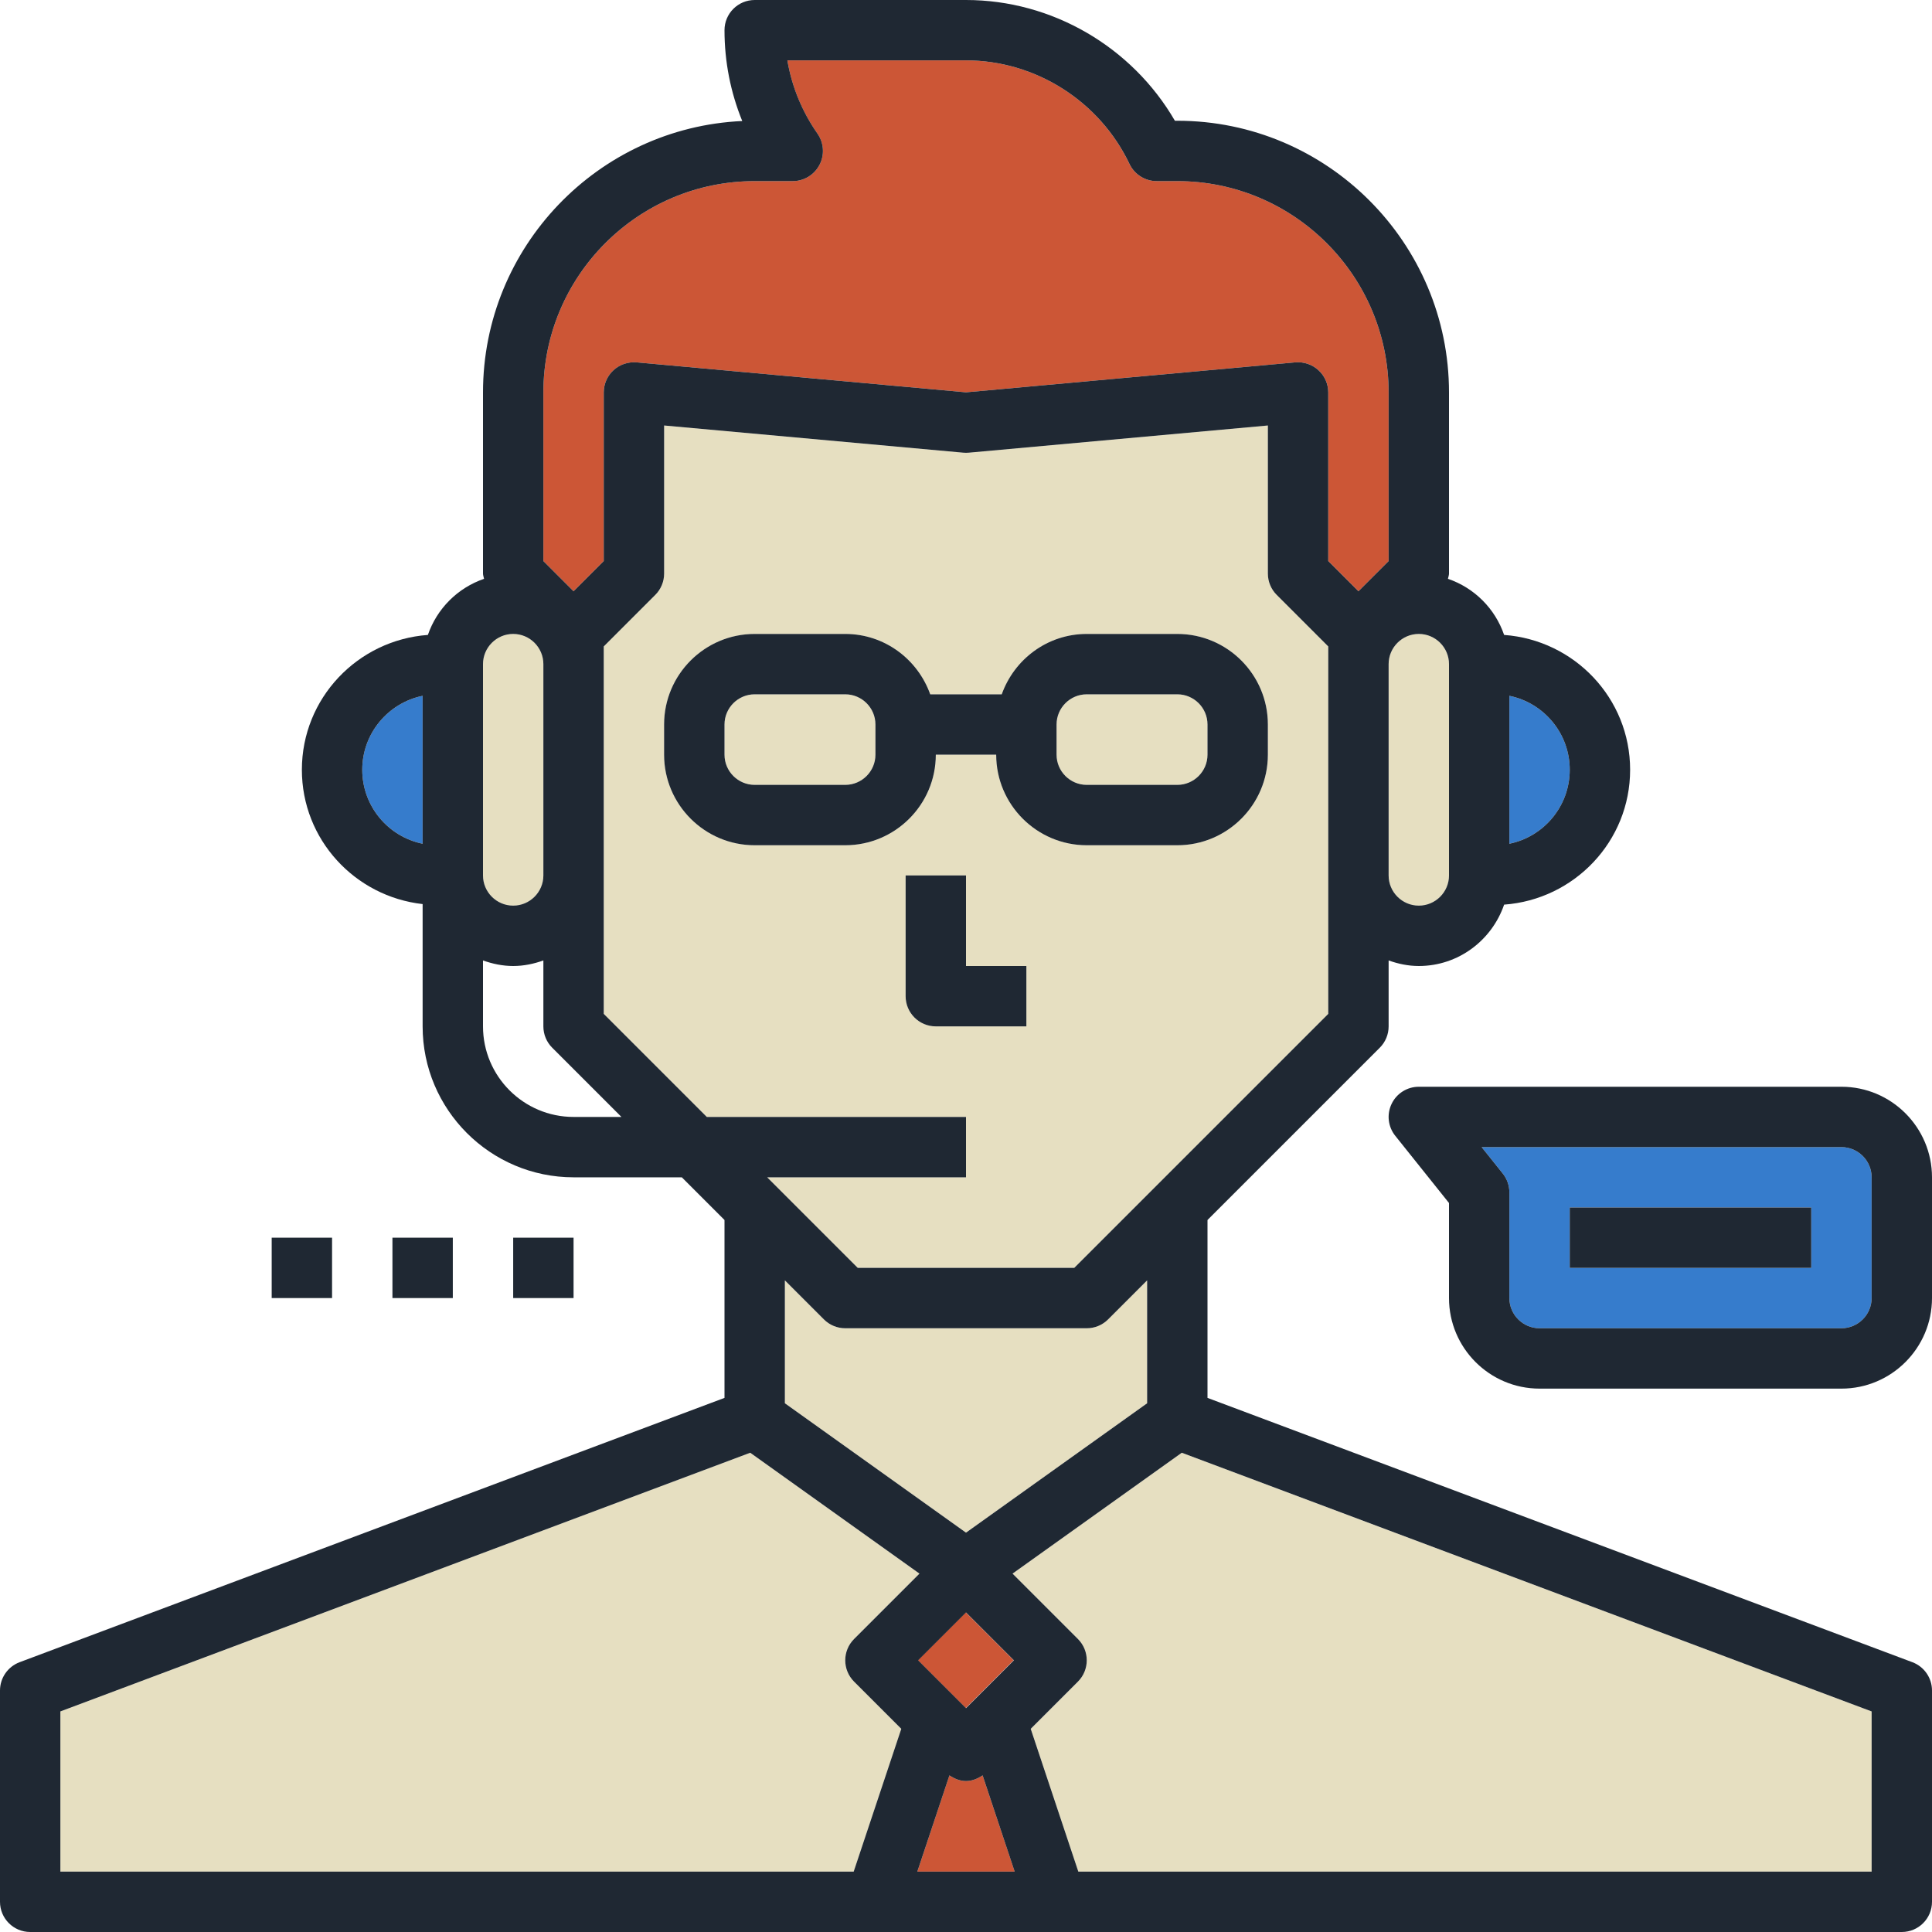 <?xml version="1.0" encoding="iso-8859-1"?>
<!-- Generator: Adobe Illustrator 20.0.0, SVG Export Plug-In . SVG Version: 6.00 Build 0)  -->
<svg xmlns="http://www.w3.org/2000/svg" xmlns:xlink="http://www.w3.org/1999/xlink" version="1.1" id="Layer_1_1_" x="0px" y="0px" viewBox="0 0 64 64" style="enable-background:new 0 0 64 64;" xml:space="preserve" width="512" height="512">

<path style="fill:#E6DFC1;" d="M36,26h3c0.551,0,1-0.449,1-1v-1c0-0.551-0.449-1-1-1h-3c-0.551,0-1,0.449-1,1v1  C35,25.551,35.449,26,36,26z"/>
<path style="fill:#E6DFC1;" d="M28,23h-3c-0.551,0-1,0.449-1,1v1c0,0.551,0.449,1,1,1h3c0.551,0,1-0.449,1-1v-1  C29,23.449,28.551,23,28,23z"/>
<path style="fill:#CC5636;" d="M20,18.586V13c0-0.281,0.118-0.549,0.326-0.738s0.487-0.281,0.765-0.258L32,12.996l10.91-0.992  c0.279-0.024,0.557,0.068,0.765,0.258C43.882,12.451,44,12.719,44,13v5.586l1,1l1-1V13c0-3.86-3.14-7-7-7h-0.683  c-0.386,0-0.737-0.222-0.903-0.57C36.423,3.346,34.297,2,32,2h-5.917c0.146,0.868,0.483,1.693,0.996,2.428  c0.213,0.305,0.239,0.704,0.067,1.035S26.632,6,26.26,6H25c-3.86,0-7,3.14-7,7v5.586l1,1L20,18.586z"/>
<path style="fill:#E6DFC1;" d="M32,39h-6.586l3,3h7.172L44,33.586V29v-7v-0.586l-1.707-1.707C42.105,19.52,42,19.265,42,19v-4.905  l-9.91,0.901c-0.06,0.005-0.121,0.005-0.181,0L22,14.095V19c0,0.265-0.105,0.52-0.293,0.707L20,21.414V22v7v4.586L23.414,37H32V39z   M25,28c-1.654,0-3-1.346-3-3v-1c0-1.654,1.346-3,3-3h3c1.302,0,2.402,0.839,2.816,2h2.369c0.414-1.161,1.514-2,2.816-2h3  c1.654,0,3,1.346,3,3v1c0,1.654-1.346,3-3,3h-3c-1.654,0-3-1.346-3-3h-2c0,1.654-1.346,3-3,3H25z M31,34c-0.552,0-1-0.448-1-1v-4h2  v3h2v2H31z"/>
<path style="fill:#E6DFC1;" d="M17,30c0.551,0,1-0.449,1-1v-7c0-0.551-0.449-1-1-1s-1,0.449-1,1v5v2C16,29.551,16.449,30,17,30z"/>
<path style="fill:#E6DFC1;" d="M28.293,54.293l2.165-2.165l-5.606-4.004L2,56.693V62h26.279l1.577-4.73l-1.563-1.563  C27.902,55.316,27.902,54.684,28.293,54.293z"/>
<path style="fill:#E6DFC1;" d="M38,42.414l-1.293,1.293C36.52,43.895,36.265,44,36,44h-8c-0.265,0-0.52-0.105-0.707-0.293L26,42.414  v4.071l6,4.286l6-4.286V42.414z"/>
<rect x="30.879" y="53.879" transform="matrix(0.707 -0.707 0.707 0.707 -29.518 38.736)" style="fill:#CC5636;" width="2.243" height="2.243"/>
<path style="fill:#E6DFC1;" d="M33.542,52.128l2.165,2.165c0.391,0.391,0.391,1.023,0,1.414l-1.563,1.563L35.721,62H62v-5.307  l-22.852-8.569L33.542,52.128z"/>
<path style="fill:#E6DFC1;" d="M46,29c0,0.551,0.449,1,1,1s1-0.449,1-1v-7c0-0.551-0.449-1-1-1s-1,0.449-1,1V29z"/>
<path style="fill:#367CCC;" d="M52,25.5c0-1.208-0.86-2.217-2-2.45v4.899C51.14,27.717,52,26.708,52,25.5z"/>
<path style="fill:#367CCC;" d="M12,25.5c0,1.208,0.86,2.217,2,2.45V27v-3.95C12.86,23.283,12,24.292,12,25.5z"/>
<path style="fill:#367CCC;" d="M61,38H49.081l0.7,0.875C49.923,39.053,50,39.273,50,39.5V43c0,0.551,0.449,1,1,1h10  c0.551,0,1-0.449,1-1v-4C62,38.449,61.551,38,61,38z M60,42h-8v-2h8V42z"/>
<path style="fill:#CC5636;" d="M32,59c-0.195,0-0.381-0.075-0.55-0.188L30.388,62h3.225l-1.063-3.188C32.381,58.925,32.195,59,32,59  z"/>
<path style="fill:#1F2833;" d="M63.351,55.063L40,46.307v-5.893l5.707-5.707C45.895,34.52,46,34.265,46,34v-2.184  C46.314,31.928,46.648,32,47,32c1.314,0,2.421-0.855,2.826-2.033C52.153,29.797,54,27.87,54,25.5s-1.847-4.297-4.174-4.467  c-0.3-0.874-0.987-1.56-1.861-1.859C47.976,19.115,48,19.06,48,19v-6c0-4.962-4.038-9-9-9h-0.08C37.5,1.551,34.85,0,32,0h-7  c-0.552,0-1,0.448-1,1c0,1.042,0.201,2.06,0.588,3.009C19.816,4.226,16,8.175,16,13v6c0,0.06,0.024,0.115,0.035,0.174  c-0.874,0.3-1.56,0.986-1.861,1.859C11.847,21.203,10,23.13,10,25.5c0,2.31,1.756,4.197,4,4.449V34c0,2.757,2.243,5,5,5h3.586  L24,40.414v5.893L0.649,55.063C0.259,55.21,0,55.583,0,56v7c0,0.552,0.448,1,1,1h62c0.552,0,1-0.448,1-1v-7  C64,55.583,63.741,55.21,63.351,55.063z M50,23.05c1.14,0.232,2,1.242,2,2.45s-0.86,2.217-2,2.45V23.05z M14,27v0.95  c-1.14-0.232-2-1.242-2-2.45s0.86-2.217,2-2.45V27z M47,21c0.551,0,1,0.449,1,1v7c0,0.551-0.449,1-1,1s-1-0.449-1-1v-7  C46,21.449,46.449,21,47,21z M18,13c0-3.86,3.14-7,7-7h1.26c0.373,0,0.714-0.207,0.887-0.538s0.146-0.729-0.067-1.035  C26.567,3.693,26.23,2.868,26.083,2H32c2.297,0,4.423,1.346,5.415,3.43C37.58,5.778,37.932,6,38.317,6H39c3.86,0,7,3.14,7,7v5.586  l-1,1l-1-1V13c0-0.281-0.118-0.549-0.326-0.738c-0.208-0.19-0.485-0.282-0.765-0.258L32,12.996l-10.91-0.992  c-0.278-0.023-0.557,0.068-0.765,0.258S20,12.719,20,13v5.586l-1,1l-1-1V13z M16,27v-5c0-0.551,0.449-1,1-1s1,0.449,1,1v7  c0,0.551-0.449,1-1,1s-1-0.449-1-1V27z M19,37c-1.654,0-3-1.346-3-3v-2.184C16.314,31.928,16.648,32,17,32s0.686-0.072,1-0.184V34  c0,0.265,0.105,0.52,0.293,0.707L20.586,37H19z M23.414,37L20,33.586V29v-7v-0.586l1.707-1.707C21.895,19.52,22,19.265,22,19v-4.905  l9.91,0.901c0.06,0.005,0.121,0.005,0.181,0L42,14.095V19c0,0.265,0.105,0.52,0.293,0.707L44,21.414V22v7v4.586L35.586,42h-7.172  l-3-3H32v-2H23.414z M26,46.485v-4.071l1.293,1.293C27.48,43.895,27.735,44,28,44h8c0.265,0,0.52-0.105,0.707-0.293L38,42.414v4.071  l-6,4.286L26,46.485z M33.586,55L32,56.586L30.414,55L32,53.414L33.586,55z M28.279,62H2v-5.307l22.852-8.569l5.606,4.004  l-2.165,2.165c-0.391,0.391-0.391,1.023,0,1.414l1.563,1.563L28.279,62z M30.388,62l1.063-3.188C31.619,58.925,31.805,59,32,59  s0.381-0.075,0.55-0.188L33.612,62H30.388z M62,62H35.721l-1.577-4.73l1.563-1.563c0.391-0.391,0.391-1.023,0-1.414l-2.165-2.165  l5.606-4.004L62,56.693V62z"/>
<path style="fill:#1F2833;" d="M61,36H47c-0.384,0-0.735,0.22-0.901,0.567c-0.167,0.346-0.12,0.758,0.121,1.058L48,39.851V43  c0,1.654,1.346,3,3,3h10c1.654,0,3-1.346,3-3v-4C64,37.346,62.654,36,61,36z M62,43c0,0.551-0.449,1-1,1H51c-0.551,0-1-0.449-1-1  v-3.5c0-0.227-0.077-0.447-0.219-0.625L49.081,38H61c0.551,0,1,0.449,1,1V43z"/>
<rect x="9" y="41" style="fill:#1F2833;" width="2" height="2"/>
<rect x="13" y="41" style="fill:#1F2833;" width="2" height="2"/>
<rect x="17" y="41" style="fill:#1F2833;" width="2" height="2"/>
<rect x="52" y="40" style="fill:#1F2833;" width="8" height="2"/>
<path style="fill:#1F2833;" d="M31,25h2c0,1.654,1.346,3,3,3h3c1.654,0,3-1.346,3-3v-1c0-1.654-1.346-3-3-3h-3  c-1.302,0-2.402,0.839-2.816,2h-2.369c-0.414-1.161-1.514-2-2.816-2h-3c-1.654,0-3,1.346-3,3v1c0,1.654,1.346,3,3,3h3  C29.654,28,31,26.654,31,25z M35,24c0-0.551,0.449-1,1-1h3c0.551,0,1,0.449,1,1v1c0,0.551-0.449,1-1,1h-3c-0.551,0-1-0.449-1-1V24z   M29,25c0,0.551-0.449,1-1,1h-3c-0.551,0-1-0.449-1-1v-1c0-0.551,0.449-1,1-1h3c0.551,0,1,0.449,1,1V25z"/>
<path style="fill:#1F2833;" d="M34,32h-2v-3h-2v4c0,0.552,0.448,1,1,1h3V32z"/>
</svg>
